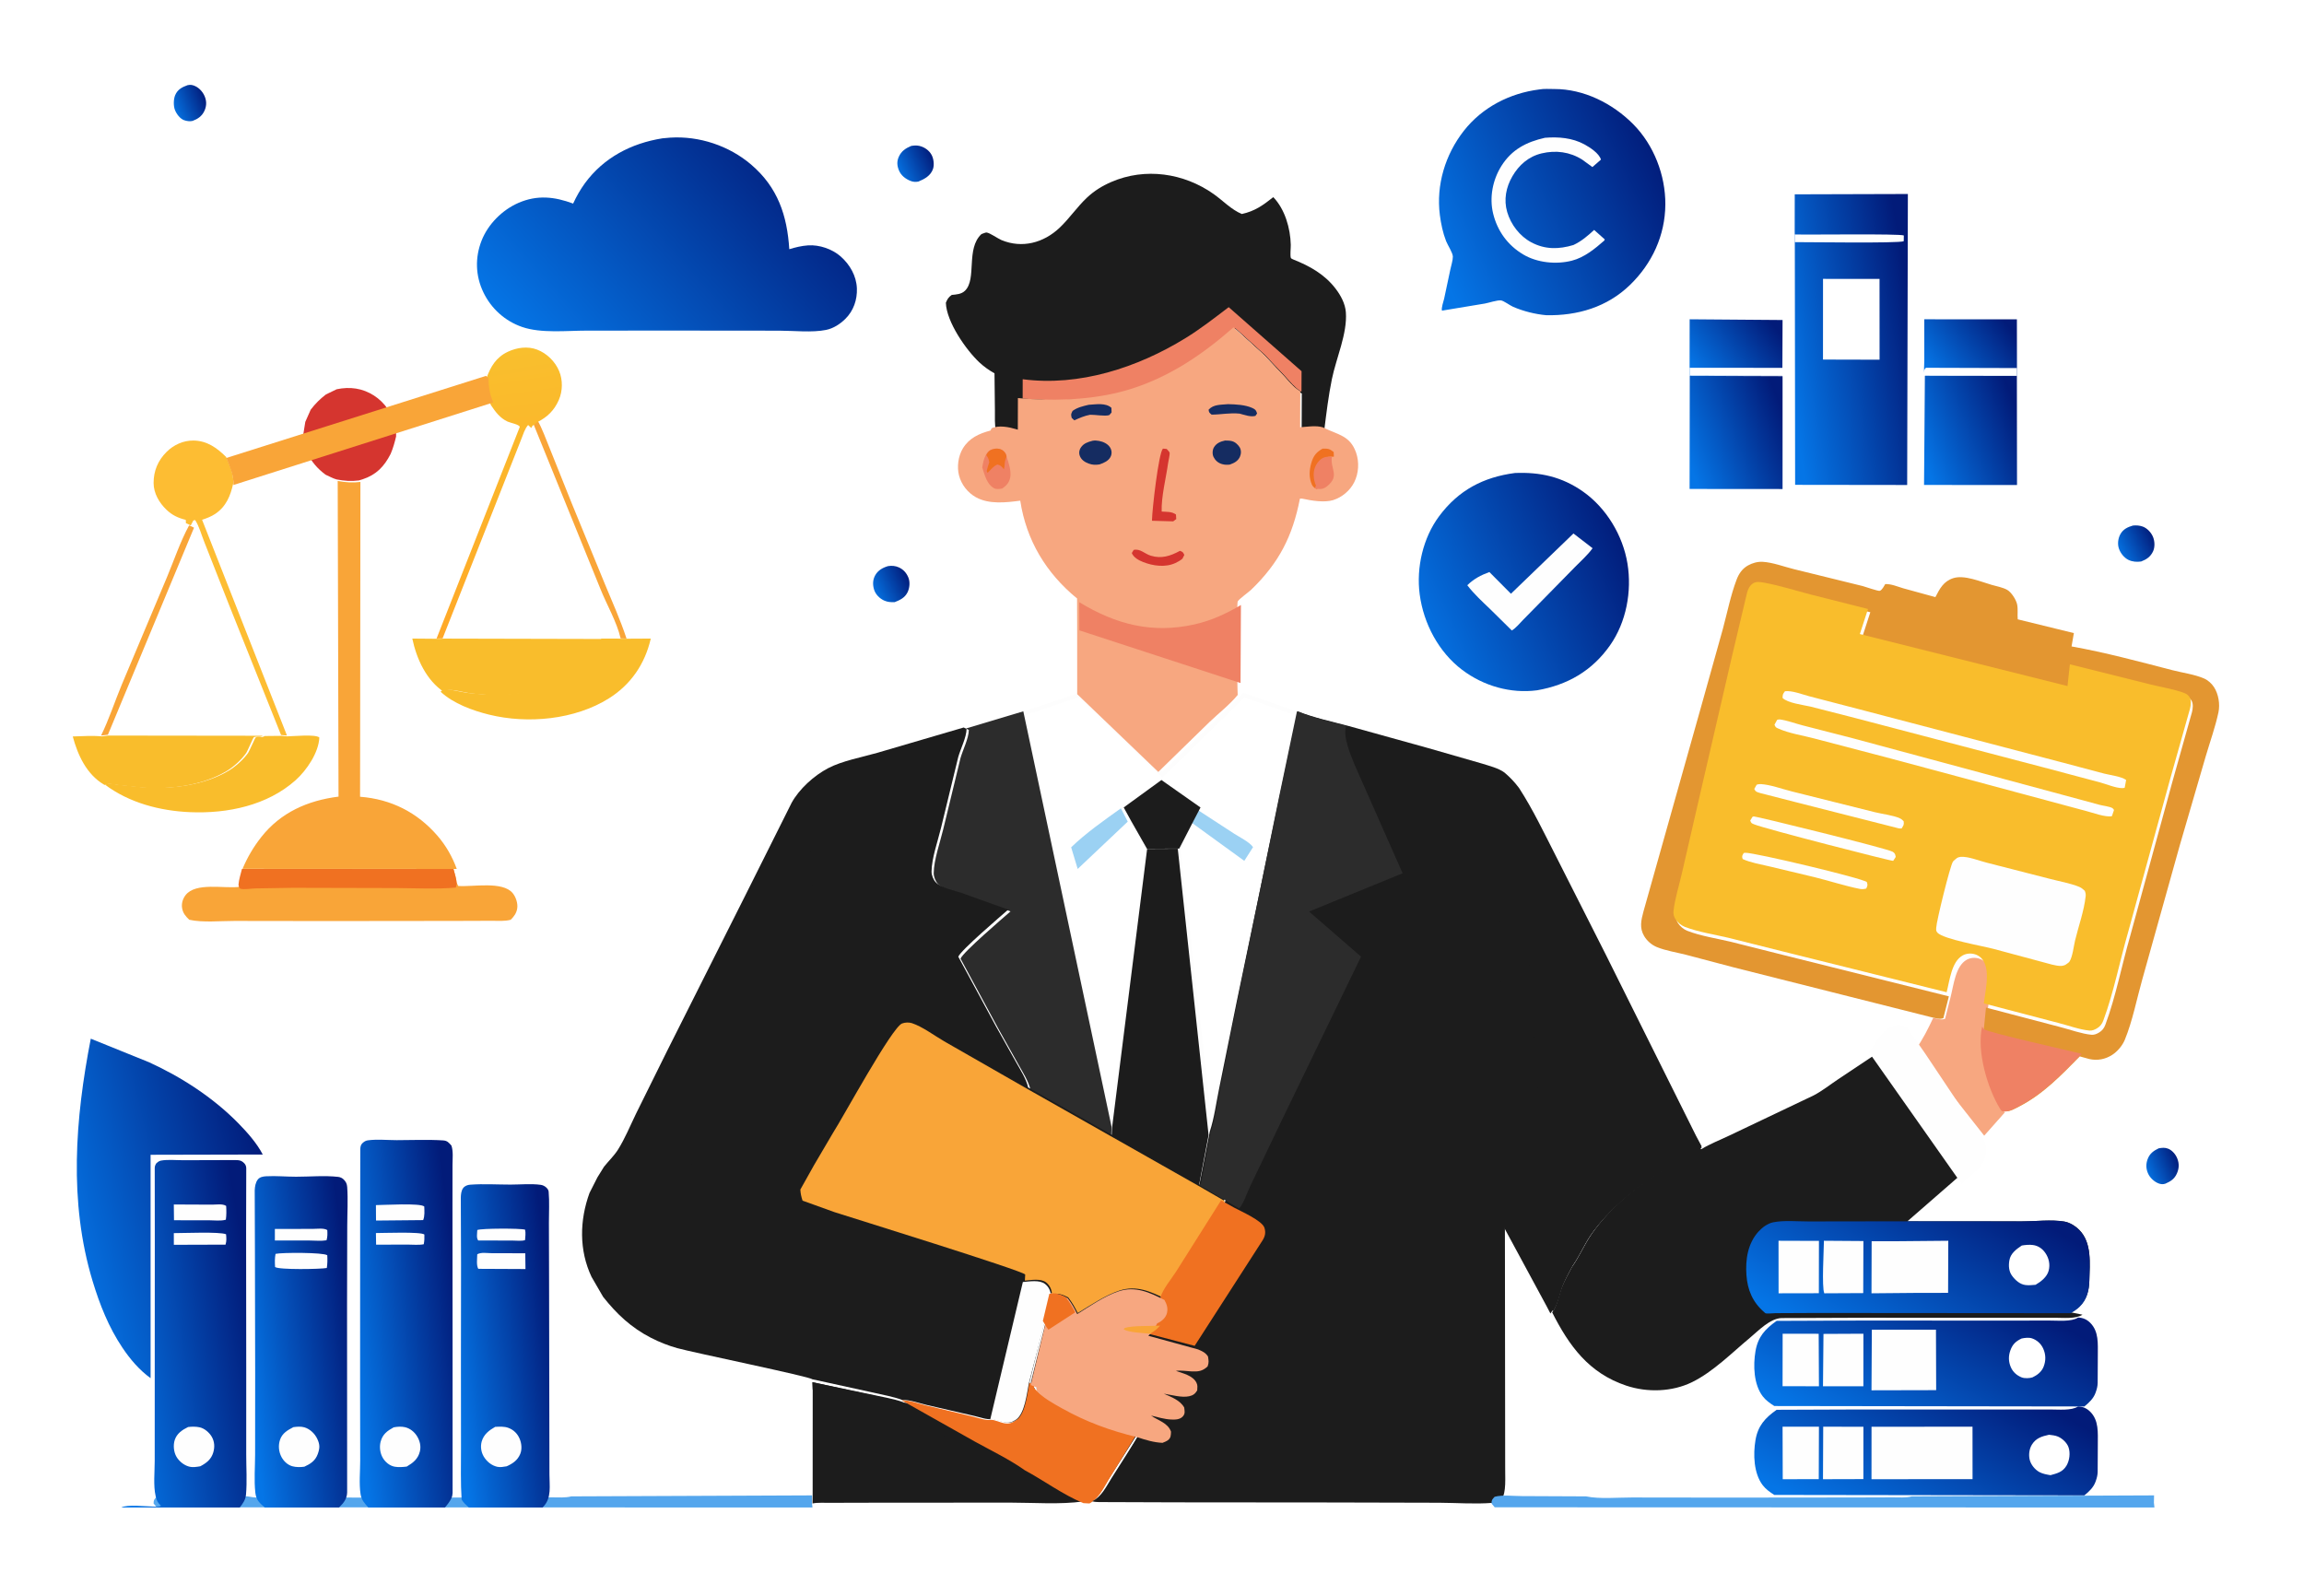 <svg width="570" height="395" viewBox="0 0 570 395" fill="none" xmlns="http://www.w3.org/2000/svg">
<rect x="0" y="0" width="570" height="395" fill="#808080" stroke="none"/>
<g clip-path="url(#clip0_54_2)">
<rect width="570" height="395" fill="white"/>
<path d="M514.106 348C515.286 348.022 516.272 348.47 517.094 349.28C519.292 351.455 518.979 354.53 518.991 357.33L518.954 364.176C518.934 364.964 518.771 365.66 518.502 366.399L518.433 366.605C517.916 368.037 516.846 369.043 515.665 370L438.959 369.889C437.904 369.225 436.842 368.47 436.089 367.483C433.841 364.534 433.707 359.826 434.301 356.317C434.9 352.791 436.671 350.835 439.537 348.821L460.176 348.743L491.085 348.75L507.238 348.745C509.188 348.733 512.478 349.087 514.106 348Z" fill="url(#paint0_linear_54_2)"/>
<path d="M266.831 172L253 176.638L274.898 278.681L284.695 210.266L278.932 200.41L287.576 193.452L296.22 200.41L291.61 210.266L299.678 281L321 176.638L307.746 172L287.576 191.713L266.831 172Z" fill="white" stroke="black" stroke-opacity="0.01"/>
<path d="M46.388 21.078C47.097 20.932 47.585 20.984 48.258 21.293C49.404 21.819 50.382 22.942 50.792 24.254C51.142 25.372 51.043 26.422 50.552 27.467C49.922 28.81 48.863 29.46 47.629 29.921C46.965 30.091 46.184 29.968 45.54 29.737C44.564 29.388 43.688 28.247 43.279 27.211C42.886 26.216 42.916 24.568 43.322 23.58C43.928 22.104 45.109 21.538 46.388 21.078Z" fill="url(#paint1_linear_54_2)"/>
<path d="M527.675 130.036C528.475 129.949 529.37 130.015 530.128 130.299C531.247 130.72 532.238 131.808 532.672 132.915C533.083 133.964 533.138 135.371 532.663 136.407C532.046 137.749 531.051 138.416 529.712 138.929C528.635 139.079 527.552 139.01 526.561 138.529C525.488 138.008 524.606 136.87 524.213 135.748C523.811 134.603 523.999 133.171 524.597 132.128C525.296 130.913 526.383 130.41 527.675 130.036Z" fill="url(#paint2_linear_54_2)"/>
<path d="M534.04 284.132C534.868 283.984 535.603 283.896 536.412 284.228C537.391 284.632 538.247 285.607 538.659 286.667C539.149 287.928 539.102 289.065 538.577 290.299C537.971 291.732 536.952 292.329 535.704 292.874C535.136 293.062 534.642 293.032 534.079 292.832C533.006 292.449 531.867 291.433 531.381 290.272C530.898 289.122 530.875 288.001 531.307 286.824C531.835 285.382 532.831 284.719 534.04 284.132Z" fill="url(#paint3_linear_54_2)"/>
<path d="M225.427 36.106C226.13 35.989 226.77 35.942 227.472 36.107C228.716 36.401 229.858 37.196 230.472 38.325C230.981 39.259 231.171 40.78 230.823 41.796C230.245 43.486 228.73 44.298 227.19 44.932C226.491 45.047 225.93 45.03 225.271 44.769C224.008 44.269 222.901 43.417 222.379 42.126C221.91 40.964 221.845 39.94 222.363 38.787C222.995 37.381 224.055 36.679 225.427 36.106Z" fill="url(#paint4_linear_54_2)"/>
<path d="M219.691 140.073C220.59 139.918 221.524 140.005 222.365 140.383C223.504 140.894 224.289 141.794 224.74 142.937C225.173 144.034 225.041 145.498 224.524 146.55C223.855 147.911 222.666 148.467 221.316 148.998C220.411 149.01 219.638 148.986 218.796 148.621C217.641 148.119 216.619 147.099 216.247 145.905C215.868 144.687 215.896 143.441 216.537 142.314C217.229 141.098 218.385 140.456 219.691 140.073Z" fill="url(#paint5_linear_54_2)"/>
<path d="M295.687 200L305.352 206.291C306.738 207.18 309.133 208.347 310 209.607L307.833 213L294 202.964L295.687 200Z" fill="#9BD1F3"/>
<path d="M279 203.295L266.615 215L265 209.649C268.659 206.106 273.194 202.935 277.308 200L279 203.295Z" fill="#9BD1F3"/>
<path d="M132.983 104C134.189 106.155 135.015 108.54 135.954 110.818L141.394 124.406L149.668 144.556C151.499 148.993 153.51 153.439 155 158L153.54 157.962C152.601 153.852 150.066 149.575 148.5 145.616L132 104.982C132.268 104.346 132.405 104.339 132.983 104Z" fill="#F9A538"/>
<path d="M46.781 130C47.207 130.173 47.611 130.329 48 130.573L26.698 181.792L25 182C26.96 178.022 28.41 173.523 30.119 169.416L41.321 142.777C43.074 138.565 44.599 134.013 46.781 130Z" fill="#F9A538"/>
<path d="M278 199.786L287.334 193L297 199.793L295.354 202.942L291.742 209.965L283.747 210L279.846 203.146L278 199.786Z" fill="#1C1C1C"/>
<path d="M476.284 92.976C475.825 92.106 476.06 90.26 476.06 89.245V79L498.972 79.015L498.988 90.547L499 93L476.284 92.976Z" fill="url(#paint6_linear_54_2)"/>
<path d="M476.029 92.981C476.041 92.285 475.811 91.508 476.473 91L498.988 91.069L499 93L476.029 92.981Z" fill="white"/>
<path d="M418 90.669L418.016 79L441 79.18L440.956 90.686L440.931 93L418.04 92.929L418 90.669Z" fill="url(#paint7_linear_54_2)"/>
<path d="M418 91L441 91.015L440.976 93L418.041 92.939L418 91Z" fill="white"/>
<path d="M119.7 93.924L120.335 93.621C121.364 90.708 122.739 88.41 125.629 87.041C127.845 85.991 130.514 85.608 132.849 86.492C135.27 87.409 137.327 89.424 138.326 91.801C139.256 94.017 139.215 96.739 138.256 98.946C137.133 101.529 135.441 103.167 132.971 104.439C132.681 104.588 132.576 104.661 132.403 104.931C131.836 105.264 131.701 105.271 131.438 105.897L130.656 105.161C129.818 106.089 129.422 107.522 128.957 108.67L125.989 116.186L109.499 157.954L108 158L128.589 105.635C128.512 105.036 126.258 104.629 125.588 104.32C123.708 103.454 122.546 101.886 121.437 100.212C120.628 98.17 120.314 96.687 120.318 94.485L119.7 93.924Z" fill="url(#paint8_linear_54_2)"/>
<path d="M45.985 129.44C46.014 129.159 45.981 128.908 45.954 128.628C44.064 128.157 42.612 127.484 41.196 126.134C39.396 124.418 38.008 122.057 38 119.524C37.99 116.504 39.08 113.914 41.254 111.772C42.992 110.058 45.36 108.976 47.847 109C51.208 109.033 53.694 110.832 55.944 113.067C56.817 115.299 57.796 117.064 57.719 119.524C57.054 122.587 55.98 125.323 53.239 127.155C52.269 127.803 51.102 128.249 49.995 128.608L71 182L69.533 181.863L56.65 149.635L50.543 134.105C49.835 132.361 49.298 130.243 48.281 128.674L47.831 128.782L47.185 130.02C46.802 129.773 46.405 129.616 45.985 129.44Z" fill="#FDBD33"/>
<path d="M152.474 158.001L153.917 158.039L161 158C159.563 164.282 156.065 169.391 150.646 172.795C142.213 178.091 130.563 179.173 121.002 176.823C116.923 175.82 112.109 174.064 109 171.148C109.208 170.998 109.383 170.782 109.624 170.696C110.747 170.292 114.368 171.294 115.623 171.44C118.195 171.739 121.018 171.952 123.605 171.867C127.861 171.728 132.078 171.041 136.069 169.496C141.886 167.243 146.201 163.818 148.781 158.009L152.474 158.001Z" fill="#F9BD2C"/>
<path d="M83.287 96.313C86.558 95.626 89.668 96.037 92.515 97.864C95.139 99.548 97.231 102.454 97.787 105.569C97.922 106.326 98.037 107.244 97.989 108.013C97.632 109.499 97.249 110.889 96.648 112.295C95.041 115.45 93.093 117.474 89.689 118.598L88.79 118.872C86.913 119.122 85.121 118.988 83.27 118.628C82.372 118.387 81.41 117.835 80.549 117.458C78.46 115.892 77.21 114.371 75.95 112.074L75 107.673L75.529 104.386L76.862 101.375C78.005 99.874 79.146 98.742 80.64 97.595L83.287 96.313Z" fill="#D5352F"/>
<path d="M120.242 93L120.868 93.587C120.864 95.894 121.181 97.448 122 99.588L57.753 120C57.829 117.452 56.862 115.624 56 113.312L120.242 93Z" fill="#F9A538"/>
<path d="M69.559 182.07L71.003 182.201C72.598 182.169 78.048 181.624 79 182.475C78.862 186.188 75.867 190.607 73.103 193.068C66.139 199.268 56.35 201.34 47.074 200.956C39.595 200.645 31.973 198.643 26 194.165C27.066 193.703 28.095 194.02 29.244 194.16L35.446 194.813C42.413 195.306 50.472 194.304 56.513 190.73C58.241 189.707 60.229 187.931 61.373 186.311C61.668 185.893 63.111 182.549 63.255 182.475C63.898 182.145 64.72 182.651 65.491 182.111L69.559 182.07Z" fill="#F9BD2C"/>
<path d="M482.577 246.646C483.337 243.729 483.771 239.03 486.553 237.473C487.5 236.944 488.641 236.868 489.668 237.199C490.68 237.524 491.443 238.229 491.91 239.18C493.291 241.99 492.178 246.422 491.813 249.432L491.248 255.111C489.916 260.981 492.471 269.641 495.525 274.607C495.667 274.84 495.821 275.022 496 275.228L490.883 281L474 259.553C475.677 257.205 477.046 254.463 478.268 251.85C479.276 252.05 480.242 252.455 481.209 252.071L482.577 246.646Z" fill="#F7A780"/>
<path d="M141.354 370.244L200.907 370L200.869 371.809L201 373L38.775 372.948L38 372.013C38.014 371.101 38.119 371.061 38.761 370.346C40.612 369.827 43.521 370.171 45.483 370.174L61.236 370.245C64.599 370.945 69.016 370.511 72.5 370.52L95.75 370.549L127.7 370.515L136.546 370.487C138.117 370.48 139.839 370.638 141.354 370.244Z" fill="#54A6ED"/>
<path d="M26.82 182L65 182.048C64.237 182.594 63.423 182.082 62.786 182.416C62.644 182.491 61.215 185.869 60.923 186.291C59.79 187.928 57.822 189.723 56.111 190.756C50.13 194.367 42.151 195.379 35.253 194.881L29.113 194.222C27.976 194.08 26.956 193.759 25.901 194.226L25.722 194.134C21.393 191.572 19.221 186.776 18 182.22C20.374 182.161 22.826 181.97 25.191 182.205L26.82 182Z" fill="#F9BD2C"/>
<path d="M110.012 158.008L149 158.098C146.464 163.917 142.221 167.349 136.503 169.606C132.579 171.154 128.434 171.842 124.25 171.981C121.707 172.066 118.932 171.853 116.403 171.554C115.169 171.407 111.609 170.404 110.506 170.808C110.269 170.895 110.096 171.11 109.892 171.261C105.482 168.338 103.081 163.095 102 158L108.53 158.056L110.012 158.008Z" fill="#F9BD2C"/>
<path d="M418.041 93L441 93.081L440.996 121L418 120.981L418.041 93Z" fill="url(#paint9_linear_54_2)"/>
<path d="M498.968 93.026L499 120L476 119.995L476.208 93L498.968 93.026Z" fill="url(#paint10_linear_54_2)"/>
<path d="M60.388 215L112.175 215.021C112.462 216.096 112.882 217.254 112.963 218.362L113.356 219.214C117.017 219.481 124.356 217.948 126.844 220.994C127.627 221.954 128.154 223.533 127.959 224.766C127.774 225.941 127.18 226.748 126.35 227.573C124.846 227.993 123.136 227.824 121.577 227.831L112.796 227.862L81.08 227.898L58 227.866C54.541 227.857 50.157 228.321 46.819 227.573C45.922 226.71 45.26 225.961 45.049 224.68C44.865 223.556 45.21 222.388 45.903 221.49C48.413 218.236 55.381 219.903 59.153 219.439L59.537 218.608C59.621 217.438 60.087 216.144 60.388 215Z" fill="#F9A538"/>
<path d="M59.859 215L112.203 215.022C112.494 216.191 112.918 217.448 113 218.652L112.775 219.608C107.993 220.045 103.041 219.758 98.239 219.733L72.468 219.67L63.192 219.819C62.188 219.843 60.466 220.144 59.524 219.914C59.388 219.881 59.291 219.748 59.175 219.665L59 218.919C59.084 217.648 59.556 216.243 59.859 215Z" fill="#F07121"/>
<path d="M83.545 119C85.43 119.358 87.255 119.491 89.166 119.242L89.093 187.824L89.079 197.138C96.79 197.733 103.241 201.027 108.229 206.79C110.323 209.209 111.92 212.01 113 215L60 214.979C61.203 212.133 62.683 209.604 64.596 207.163C69.411 201.022 76.12 198.066 83.751 197.106L83.545 119Z" fill="#F9A538"/>
<path d="M283.795 210.035L291.378 210L299 280.856L296.499 294L275 281.44L275.088 279.26L283.795 210.035Z" fill="#1C1C1C"/>
<path d="M444 56.952L444.013 48.081L472 48L471.826 120L444.106 119.964L444.03 59.582L444 56.952Z" fill="url(#paint11_linear_54_2)"/>
<path d="M444 58.01C447.609 58.12 470.106 57.791 471 58.265L470.975 59.685C469.667 60.24 447.038 59.887 444.029 59.912L444 58.01Z" fill="white"/>
<path d="M451.008 69L464.988 69.003L465 89L451 88.965L451.008 69Z" fill="white"/>
<path d="M253.161 176L275 278.817L274.909 281L254.948 269.679C254.468 267.543 253.036 265.333 251.973 263.429L246.916 254.4L237.631 237.194C238.295 235.553 248.071 227.195 250.001 225.504L238.616 221.412C236.719 220.75 233.426 220.129 232.049 218.709C231.424 218.065 230.99 216.934 231 216.028C231.036 212.72 232.561 208.46 233.348 205.198L237.61 187.622C238.194 185.535 239.659 182.71 239.684 180.613L238.98 180.247L253.161 176Z" fill="#2C2C2C"/>
<path d="M374.769 117.035C380.999 116.772 386.424 117.954 391.671 121.658C397.378 125.687 401.483 132.443 402.629 139.449C403.75 146.33 402.335 153.95 398.321 159.666C393.867 166.009 387.772 169.485 380.277 170.796C373.748 171.661 367.019 169.74 361.739 165.747C355.935 161.359 352.187 154.325 351.225 147.057C350.346 140.415 352.065 133.062 356.032 127.726C360.844 121.252 367.014 118.063 374.769 117.035Z" fill="url(#paint12_linear_54_2)"/>
<path d="M389.264 132L394 135.646C392.778 137.338 391.118 138.798 389.657 140.284L381.813 148.278L376.814 153.364C375.965 154.227 375.056 155.379 374.021 156L368.699 150.753C366.714 148.849 364.676 146.994 363 144.801C364.654 143.211 366.324 142.32 368.468 141.54L373.801 146.908L389.264 132Z" fill="#FEFEFE"/>
<path d="M380.817 22.134C381.946 21.92 383.349 22.027 384.506 22.025C391.839 22.01 398.946 25.583 404.046 30.725C409.153 35.872 412.044 43.349 411.999 50.591C411.947 58.244 408.722 65.199 403.268 70.49C397.588 76 390.283 78.133 382.567 77.994C379.839 77.753 376.84 77.003 374.324 75.908C373.568 75.578 372.008 74.416 371.348 74.332C370.436 74.216 368.355 74.922 367.364 75.103L356.739 76.865C356.527 76.211 357.112 74.604 357.278 73.888L358.798 66.734C358.984 65.797 359.441 64.425 359.431 63.497C359.42 62.556 358.152 60.66 357.759 59.659C356.966 57.639 356.495 55.373 356.217 53.225C355.253 45.77 357.553 38.225 362.157 32.354C366.738 26.511 373.555 23.049 380.817 22.134Z" fill="url(#paint13_linear_54_2)"/>
<path d="M382.219 34.09C385.523 33.82 388.986 34.1 391.946 35.708C393.318 36.452 395.619 37.928 396.068 39.495L393.957 41.337L391.417 39.488C388.378 37.571 384.889 37.123 381.409 37.947C378.174 38.712 375.776 40.82 374.145 43.638C372.585 46.331 371.985 49.417 372.869 52.448C373.776 55.552 375.96 58.43 378.855 59.968C382.253 61.773 385.653 61.707 389.255 60.626C391.253 59.691 392.785 58.362 394.385 56.891L397 59.221L396.908 59.509C394.561 61.56 391.975 63.699 388.886 64.495C385.003 65.494 380.304 65.023 376.845 62.966C372.994 60.677 370.446 57.149 369.398 52.854C368.43 48.885 369.273 44.514 371.438 41.07C374.007 36.984 377.622 35.126 382.219 34.09Z" fill="#FEFEFE"/>
<path d="M477.858 251.701L428.837 239.338L417.033 236.22C414.727 235.633 412.094 235.232 409.901 234.335C408.617 233.808 407.466 232.809 406.756 231.61C405.556 229.586 406.009 227.687 406.582 225.543L420.902 174.665L426.208 155.693C427.29 151.68 428.167 147.243 429.645 143.376C430.206 141.904 431.066 140.673 432.459 139.9C433.55 139.296 434.826 138.939 436.078 139.009C438.569 139.149 441.388 140.231 443.827 140.829L460.844 145.014C461.434 145.169 464.62 146.291 465.032 146.19C465.589 146.053 466.126 144.973 466.393 144.528C467.814 144.43 469.482 145.158 470.843 145.558L478.807 147.744C479.905 145.607 480.838 143.811 483.261 143.042C485.967 142.184 490.029 143.931 492.731 144.711C493.918 145.054 495.501 145.342 496.551 145.936C497.609 146.531 498.8 148.392 499.034 149.579C499.273 150.767 499.067 152.034 499.18 153.242L513.067 156.645L512.494 159.945C520.853 161.438 529.164 163.676 537.378 165.805C539.906 166.461 542.894 166.846 545.277 167.877C546.25 168.299 547.126 169.096 547.712 169.979C548.851 171.687 549.263 174.256 548.834 176.256C548.059 179.89 546.755 183.52 545.701 187.087L539.292 209.075L530 242.306C528.615 247.202 527.589 252.597 525.667 257.282C525.073 258.726 523.854 260.159 522.553 261.003C520.841 262.11 518.895 262.477 516.9 262.04L514.537 261.383C509.946 266.037 505.516 270.694 499.636 273.736C498.622 274.259 497.387 275.002 496.224 275L495.489 274.947C495.311 274.742 495.158 274.561 495.016 274.329C491.98 269.391 489.439 260.78 490.764 254.943L491.325 249.297L509.776 254.145C512.171 254.755 514.99 255.806 517.425 256.03C518.091 256.091 518.701 255.832 519.266 255.501C520.102 255.011 520.554 254.381 520.882 253.491C523.442 246.553 524.9 238.909 526.951 231.774L537.337 193.806L542.288 176.198C542.51 175.326 542.652 174.053 542.127 173.273C541.812 172.801 541.343 172.501 540.818 172.302C538.262 171.334 535.221 170.883 532.548 170.21L512.599 165.207L512.013 170.601L460.695 157.701L462.706 151.49L448.625 147.92C444.796 146.917 440.847 145.658 436.966 144.951C436.146 144.801 435.153 144.639 434.402 145.074C433.517 145.588 433.077 146.494 432.819 147.442L429.095 163.205L421.148 197.675L416.714 217.031C416.023 220.036 415.022 223.205 414.65 226.261C414.554 227.035 414.695 227.744 415.123 228.402C415.624 229.184 416.528 229.959 417.405 230.301C420.672 231.582 424.742 232.205 428.187 233.021L441.743 236.433L482.142 246.526L480.781 251.921C479.82 252.302 478.859 251.9 477.858 251.701Z" fill="#E39631"/>
<path d="M495.267 274.944C495.083 274.73 494.924 274.54 494.778 274.298C491.632 269.127 489 260.111 490.373 254C490.527 254.219 490.64 254.48 490.841 254.656C491.761 255.458 512.147 260.02 515 260.742C510.244 265.616 505.654 270.492 499.563 273.677C498.513 274.224 497.233 275.002 496.028 275L495.267 274.944Z" fill="#EF8164"/>
<path d="M163.875 34.227L165.782 34.056C172.991 33.587 180.383 36.078 185.802 40.698C192.448 46.364 194.736 53.342 195.267 61.66C196.749 61.201 198.354 60.816 199.908 60.712C202.715 60.524 205.888 61.614 207.973 63.449C210.274 65.472 211.877 68.299 211.992 71.353C212.097 74.155 211.166 76.911 209.109 78.924C207.809 80.197 206.176 81.265 204.351 81.634C200.892 82.332 196.32 81.818 192.752 81.817L166.311 81.792L145.167 81.805C140.177 81.805 133.89 82.523 129.194 80.91C124.89 79.432 121.483 76.299 119.571 72.298C117.625 68.227 117.495 63.739 119.135 59.552C120.719 55.508 124.219 51.948 128.294 50.186C132.943 48.174 137.215 48.666 141.79 50.37C142.588 48.637 143.582 46.87 144.718 45.322C149.336 39.031 156.143 35.455 163.875 34.227Z" fill="url(#paint14_linear_54_2)"/>
<path d="M246.395 106.649C246.031 105.017 246.159 103.23 246.137 101.556L246.035 92.366C244.718 91.64 243.405 90.709 242.3 89.674C238.999 86.579 234.171 79.675 234 74.912C234.377 74.009 234.653 73.522 235.463 72.972C236.625 72.858 237.858 72.799 238.747 71.923C241.706 69.011 238.9 61.566 242.802 57.922C243.076 57.836 243.816 57.502 244.062 57.527C244.901 57.613 246.853 59.027 247.761 59.403C252.873 61.524 258.187 60.093 262.138 56.355C264.553 54.07 266.447 51.23 268.869 48.942C270.693 47.218 272.67 46.002 274.945 45.018C283.314 41.402 292.874 42.792 300.265 48.02C302.577 49.655 304.602 51.861 307.228 52.95C310.458 52.24 312.457 50.792 315.006 48.779C317.882 51.756 319.239 56.479 319.333 60.592C319.352 61.4 319.127 63.134 319.357 63.837C319.398 63.963 319.891 64.183 320.021 64.235C324.008 65.814 327.698 67.877 330.391 71.382C331.677 73.055 332.799 75.105 332.962 77.262C333.358 82.508 330.573 88.605 329.511 93.772C328.658 97.924 328.145 102.215 327.618 106.421C325.983 105.885 323.724 106.258 322.021 106.401L322.059 97.367L321.829 97.23C320.337 96.288 319.18 94.807 318.01 93.493L312.908 88.012L305.673 81.384C298.285 88.043 290.193 93.665 280.708 96.749C272.799 99.32 263.87 99.827 255.63 99.303L252.847 99.084L252.821 107L252.446 106.882C250.691 106.338 248.125 105.812 246.395 106.649Z" fill="#1C1C1C"/>
<path d="M253 98.603L253.01 93.833C267.005 95.672 281.384 90.968 293.218 83.704C296.978 81.397 300.465 78.668 303.973 76L322 91.85L321.981 96.919L321.752 96.785C320.265 95.861 319.112 94.409 317.945 93.121L312.86 87.746L305.65 81.248C298.286 87.777 290.222 93.29 280.767 96.314C272.885 98.835 263.986 99.332 255.773 98.819L253 98.603Z" fill="#EF8164"/>
<path d="M251.829 98.493L254.637 98.71C262.954 99.228 271.967 98.727 279.95 96.186C289.525 93.138 297.692 87.581 305.15 81L312.452 87.55L317.602 92.968C318.783 94.266 319.951 95.73 321.457 96.661L321.689 96.796L321.651 105.725C323.37 105.584 325.649 105.216 327.3 105.745L327.508 105.85C331.025 107.594 333.996 107.755 335.479 111.965C336.303 114.303 336.145 117.093 335.038 119.308C334.006 121.373 332.023 123.048 329.813 123.74C327.682 124.406 324.435 123.878 322.303 123.405C322.049 123.349 321.849 123.355 321.593 123.392C319.782 132.686 316.402 139.299 309.542 145.911C308.964 146.468 306.446 148.276 306.201 148.824C305.929 149.434 306.06 169.719 306.201 171.955C304.23 174.352 301.514 176.459 299.258 178.611L286.558 191L266.494 171.754L266.487 155.096L266.461 148.042L266.408 148.036C258.776 141.768 253.906 133.676 252.405 123.883C248.843 124.345 244.696 124.837 241.444 123.035C239.396 121.9 237.844 119.899 237.255 117.633C236.704 115.512 237.059 112.853 238.199 110.969C239.771 108.371 242.222 107.27 245.047 106.526L245.316 105.971C247.062 105.144 249.652 105.663 251.424 106.201L251.802 106.317L251.829 98.493Z" fill="#F7A780"/>
<path d="M325.843 121L325.472 120.88C325.176 120.738 324.723 120.286 324.578 119.965C323.784 118.206 323.882 116.351 324.425 114.504C324.968 112.654 325.741 111.847 327.205 111C328.511 111.001 328.824 110.962 329.945 111.836L330 112.998C328.679 112.964 327.816 112.976 326.815 114.117C325.929 115.128 325.493 116.392 325.534 117.81C325.562 118.767 325.739 119.569 326.097 120.442L325.843 121Z" fill="#F07121"/>
<path d="M269.325 100.16C271.114 100.059 273.523 99.601 274.958 100.904L275 102.047C274.9 102.157 274.478 102.7 274.384 102.725C273.254 103.029 270.942 102.597 269.687 102.621C268.299 102.881 267.083 103.406 265.781 104L265.133 103.4C264.917 102.483 264.946 102.503 265.351 101.666C266.6 100.779 267.902 100.505 269.325 100.16Z" fill="#152C61"/>
<path d="M303.808 100C305.741 100.043 308.032 100.146 309.805 100.94C310.64 101.314 310.758 101.553 311 102.307L310.581 102.907C309.351 103.223 307.889 102.657 306.679 102.344C304.205 102.099 302.14 102.579 299.747 102.592C299.187 102.106 299.103 102.111 299 101.376C300.224 100.021 301.983 100.176 303.808 100Z" fill="#152C61"/>
<path d="M280.468 136.067C282.077 135.689 283.148 137.016 284.699 137.495C287.356 138.315 289.582 137.557 291.921 136.29C292.657 136.587 292.632 136.58 293 137.302L292.534 138.228C292.015 138.683 291.409 139.015 290.789 139.305C288.315 140.459 285.252 140.035 282.79 139.058C281.702 138.626 280.482 137.977 280 136.844L280.468 136.067Z" fill="#D5352F"/>
<path d="M325.313 120.697L325.568 120.161C325.209 119.323 325.031 118.551 325.003 117.632C324.962 116.27 325.399 115.055 326.289 114.084C327.295 112.988 328.162 112.976 329.489 113.008C329.055 116.106 331.542 117.675 328.326 120.308C327.561 120.934 326.776 121.105 325.849 120.942C325.504 120.881 325.628 120.916 325.313 120.697Z" fill="#EF8164"/>
<path d="M303.066 109C303.599 109.007 304.168 109.009 304.685 109.126C305.557 109.322 306.25 109.994 306.664 110.636C307.104 111.319 307.085 112.276 306.762 112.989C306.283 114.045 305.443 114.532 304.238 114.954C303.544 115.037 302.973 115.017 302.301 114.822C301.298 114.531 300.628 113.87 300.228 113.071C299.879 112.376 299.937 111.283 300.36 110.624C300.972 109.672 301.854 109.262 303.066 109Z" fill="#152C61"/>
<path d="M270.323 109.051C270.882 108.964 271.324 108.995 271.885 109.094C273.003 109.292 274.033 109.839 274.561 110.614C275.082 111.378 275.149 112.311 274.71 113.103C274.201 114.022 273.183 114.519 272.016 114.91C271.023 115.06 270.287 115.041 269.359 114.708C268.291 114.325 267.539 113.742 267.18 112.89C266.872 112.162 266.961 111.356 267.435 110.68C268.098 109.732 269.012 109.383 270.323 109.051Z" fill="#152C61"/>
<path d="M287.7 111L288.628 111.078C288.762 111.242 289.312 111.803 289.35 111.969C289.46 112.45 289.063 114.015 288.989 114.556C288.477 118.257 287.269 122.905 287.393 126.574C288.637 126.673 289.884 126.535 290.928 127.303L291 128.433L290.245 129L285 128.85L285.001 128.643C285.045 126.013 286.622 112.143 287.7 111Z" fill="#D5352F"/>
<path d="M243.852 112.631C244.258 111.864 244.613 111.446 245.39 111.195C246.287 110.904 247.276 110.898 248.093 111.46C248.457 111.711 248.9 112.231 249.004 112.721L249.043 113.082C249.557 114.523 250.24 116.639 249.916 118.191C249.644 119.495 248.899 120.201 247.939 120.877C247.284 120.99 246.543 121.119 245.918 120.794C244.187 119.894 243.6 117.522 243 115.671C243.184 114.558 243.358 113.637 243.852 112.631Z" fill="#EF8164"/>
<path d="M244 112.612C244.39 111.854 244.733 111.44 245.481 111.192C246.345 110.905 247.298 110.899 248.085 111.454C248.436 111.702 248.863 112.216 248.962 112.7L249 113.057C248.734 113.66 248.6 114.124 248.557 114.807C248.526 115.292 248.496 115.668 248.365 116.129C247.83 115.442 247.559 115.117 246.767 114.932C245.683 115.379 245.177 116.186 244.331 117L244.108 116.55C244.264 115.798 244.482 115.121 244.735 114.405C244.605 113.51 244.491 113.328 244 112.612Z" fill="#F07121"/>
<path d="M267 149C276.028 154.481 284.996 156.844 295.516 154.492C299.675 153.562 303.375 151.846 307 149.695L306.903 169L267.026 155.97L267 149Z" fill="#EF8164"/>
<path d="M463.812 261L483.244 288.327L484.959 290.796L471.89 302.182L500.308 302.2C503.53 302.21 507.602 301.71 510.735 302.249C512.097 302.483 513.474 303.364 514.429 304.33C517.571 307.513 516.994 312.664 516.896 316.775C516.839 319.181 516.307 321.42 514.503 323.163C513.856 323.788 513.121 324.271 512.341 324.714L515.193 325.289C513.568 326.398 510.284 326.037 508.338 326.049L492.213 326.054L461.357 326.046L440.754 326.126C437.897 326.21 435 329.284 432.907 331.024C428.457 334.728 423.816 339.432 418.611 341.984C413.669 344.405 407.549 344.583 402.356 342.853C393.07 339.76 388.206 333.026 384 324.725C385.223 323.248 385.703 320.218 386.459 318.383C387.149 316.694 388.047 315.079 388.909 313.47C390.762 310.887 391.993 307.835 393.855 305.195C398.536 298.553 405.298 293.107 412.247 288.961L420.895 284.34C423.032 283.022 425.608 282.042 427.884 280.943L448.703 271.03C450.791 269.939 452.762 268.365 454.721 267.06L463.812 261Z" fill="#1C1C1C"/>
<path d="M512.288 324.917L449.262 324.866L439.279 324.913C438.811 324.917 437.13 325.091 436.776 324.936C436.653 324.883 436.575 324.768 436.476 324.683C433.608 322.233 432.317 319.159 432.058 315.466C431.791 311.652 432.383 307.624 435.083 304.684C435.991 303.696 437.307 302.715 438.651 302.439C441.33 301.889 444.791 302.229 447.536 302.22L471.378 302.184L500.118 302.204C503.377 302.213 507.496 301.709 510.664 302.253C512.041 302.489 513.434 303.377 514.4 304.352C517.577 307.563 516.994 312.76 516.895 316.907C516.837 319.335 516.299 321.593 514.474 323.352C513.821 323.983 513.077 324.47 512.288 324.917Z" fill="url(#paint15_linear_54_2)"/>
<path d="M500.185 308.176C501.09 308.031 502.028 307.934 502.941 308.054C504.24 308.224 505.281 308.946 506.025 310.039C506.897 311.318 507.23 312.855 506.835 314.388C506.428 315.968 504.898 317.139 503.59 317.894C502.772 317.97 501.908 318.056 501.09 317.952C499.704 317.776 498.581 316.76 497.771 315.654C496.965 314.559 496.887 313.197 497.105 311.879C497.388 310.12 498.848 309.07 500.185 308.176Z" fill="white"/>
<path d="M440 307L450 307.032L449.977 319.98L440.014 320L440 307Z" fill="#FEFEFE"/>
<path d="M451.231 307L461 307.07L460.955 319.952L451.325 320C450.661 318.54 451.219 309.248 451.231 307Z" fill="#FEFEFE"/>
<path d="M470.015 307.108L482 307L481.952 319.889L474.1 319.9L463 320L463.036 307.123L470.015 307.108Z" fill="#FEFEFE"/>
<path d="M506.918 355C507.644 355.088 508.434 355.162 509.113 355.445C510.21 355.904 511.362 356.988 511.747 358.104C512.233 359.514 511.994 361.379 511.243 362.642C510.308 364.212 508.95 364.548 507.281 365C506.38 364.852 505.373 364.677 504.566 364.246C503.456 363.653 502.457 362.428 502.15 361.226C501.834 359.995 502.018 358.49 502.701 357.416C503.725 355.801 505.138 355.395 506.918 355Z" fill="white"/>
<path d="M441 353.01L450 353L449.955 365.984L441.041 366L441 353.01Z" fill="#FEFEFE"/>
<path d="M451.055 353L461 353.027L460.992 365.972L451 366L451.055 353Z" fill="#FEFEFE"/>
<path d="M463.008 353.026L487.992 353L488 365.982L463 366L463.008 353.026Z" fill="#FEFEFE"/>
<path d="M201 342L216.198 345.305C218.491 345.847 220.931 346.24 223.142 347.055C225.067 347.007 227.293 347.841 229.169 348.281L240.833 350.948C242.02 351.222 244.077 351.949 245.212 351.718C246.053 351.649 247.539 352.353 248.447 352.514C249.615 352.72 250.368 352.536 251.335 351.864C253.453 350.396 253.949 345.277 254.43 342.788L255.931 343.403L255.87 344.182C257.642 345.972 259.892 347.159 262.09 348.361C268.203 351.701 274.227 353.819 281 355.413L278.319 359.623L274.214 366.041C272.93 368.096 271.824 370.44 269.552 371.566L268.064 371.487C262.223 372.311 255.753 371.787 249.827 371.79L215.011 371.815L205.329 371.839C204.01 371.861 202.291 371.727 201.01 372L201.047 370.046L201.062 343.93L201 342Z" fill="#1C1C1C"/>
<path d="M201 342L216.312 345.198C218.622 345.723 221.08 346.103 223.308 346.891L241.715 356.467C245.763 358.527 250.241 360.518 254 362.986C253.221 363.038 252.6 362.95 251.875 362.671L239.124 357.313L211.003 346.902C207.708 345.845 204.437 344.679 201.063 343.867L201 342Z" fill="#1C1C1C"/>
<path d="M254.365 342L255.87 342.641L255.808 343.453C257.584 345.319 259.84 346.557 262.044 347.81C268.172 351.292 274.211 353.499 281 355.161L278.312 359.55L274.198 366.241C272.91 368.383 271.801 370.826 269.524 372L268.032 371.918L267.87 371.849C262.945 369.808 258.277 366.336 253.538 363.789C249.798 361.13 245.342 358.986 241.315 356.766L223 346.448C224.93 346.398 227.161 347.267 229.042 347.726L240.735 350.506C241.925 350.793 243.987 351.55 245.125 351.309C245.968 351.238 247.457 351.971 248.368 352.139C249.538 352.354 250.293 352.162 251.263 351.462C253.386 349.931 253.883 344.595 254.365 342Z" fill="#F07121"/>
<path d="M514.106 326C515.286 326.022 516.272 326.47 517.094 327.28C519.292 329.455 518.979 332.53 518.991 335.33L518.954 342.176C518.934 342.964 518.771 343.66 518.502 344.399L518.433 344.605C517.916 346.037 516.846 347.043 515.665 348L438.959 347.889C437.904 347.225 436.842 346.47 436.089 345.483C433.841 342.534 433.707 337.826 434.301 334.317C434.9 330.791 436.671 328.835 439.537 326.821L460.176 326.743L491.085 326.75L507.238 326.745C509.188 326.733 512.478 327.087 514.106 326Z" fill="url(#paint16_linear_54_2)"/>
<path d="M500.139 331.184C500.941 331.016 501.949 330.883 502.736 331.159C503.931 331.579 504.923 332.445 505.479 333.671C506.14 335.124 506.167 336.647 505.589 338.139C505.079 339.456 503.995 340.244 502.839 340.796C502.155 341.039 500.888 341.086 500.192 340.821C499.028 340.379 498.005 339.52 497.477 338.296C496.876 336.914 496.853 335.549 497.351 334.14C497.922 332.543 498.77 331.842 500.139 331.184Z" fill="white"/>
<path d="M441.017 330L449.936 330.016L450 343L441 342.988L441.017 330Z" fill="#FEFEFE"/>
<path d="M451.121 330.047L461 330L460.992 342.998L451 343L451.121 330.047Z" fill="#FEFEFE"/>
<path d="M463.083 329.002L478.951 329L479 343.964L463 344L463.083 329.002Z" fill="#FEFEFE"/>
<path d="M481.591 245.508L441.15 235.437L427.58 232.033C424.131 231.218 420.057 230.597 416.786 229.319C415.909 228.978 415.003 228.204 414.502 227.425C414.074 226.768 413.932 226.061 414.029 225.288C414.401 222.239 415.404 219.076 416.095 216.078L420.534 196.765L428.489 162.372L432.216 146.643C432.475 145.697 432.916 144.793 433.801 144.281C434.553 143.846 435.547 144.008 436.368 144.157C440.253 144.863 444.206 146.119 448.039 147.12L462.135 150.682L460.122 156.88L511.494 169.751L512.08 164.369L532.05 169.361C534.726 170.032 537.77 170.482 540.329 171.449C540.854 171.646 541.323 171.946 541.639 172.417C542.164 173.196 542.023 174.465 541.8 175.336L536.844 192.905L526.447 230.789C524.393 237.909 522.934 245.535 520.371 252.458C520.044 253.346 519.591 253.974 518.754 254.463C518.188 254.794 517.578 255.052 516.911 254.991C514.473 254.768 511.651 253.719 509.254 253.11L490.784 248.273C491.148 245.286 492.256 240.888 490.881 238.1C490.416 237.157 489.656 236.457 488.65 236.135C487.627 235.807 486.491 235.882 485.549 236.407C482.78 237.952 482.347 242.614 481.591 245.508Z" fill="#F9BD2C"/>
<path d="M431.377 211.075C431.552 211.025 431.588 211.005 431.8 211C434.117 210.95 460.614 217.253 461.846 218.242C462.09 219.035 462.045 219.083 461.7 219.851C461.179 219.993 460.675 220.052 460.139 219.946C456.402 219.207 452.621 217.948 448.905 217.036L437.736 214.37C435.585 213.867 433.105 213.453 431.125 212.551C430.881 211.787 431.011 211.761 431.377 211.075Z" fill="#FEFEFE"/>
<path d="M433.561 202.106L433.856 202.001C434.218 201.897 467.026 209.959 468.264 210.761C468.845 211.141 468.849 211.36 469 212.028L468.367 212.998C468.045 213.129 436.458 205.024 433.967 203.965C433.294 203.68 433.275 203.709 433 203.022L433.561 202.106Z" fill="#FEFEFE"/>
<path d="M434.601 194.148C434.978 194.052 435.243 193.98 435.637 194.005C438.037 194.158 440.9 195.226 443.25 195.81L463.831 200.96C465.646 201.417 468.348 201.712 469.981 202.457C470.374 202.636 470.669 202.876 470.955 203.185C471.091 204.113 470.917 204.205 470.449 204.989C470.167 205.012 469.935 205 469.662 204.94L444.493 198.539L436.872 196.584C436.304 196.427 434.825 196.14 434.394 195.788C434.207 195.639 434.133 195.398 434 195.203L434.601 194.148Z" fill="#FEFEFE"/>
<path d="M439.668 178.102C439.9 178.04 440.095 177.976 440.335 178.009C442.162 178.256 444.133 179.005 445.936 179.471L458.402 182.674L507.996 196.045L519.506 199.159C520.285 199.367 522.068 199.572 522.628 199.968C522.784 200.078 522.876 200.256 523 200.401L522.48 201.939C520.901 202.285 517.695 201.067 516.088 200.663L467.765 187.679L448.771 182.702C445.976 181.971 442.614 181.455 439.999 180.285C439.324 179.983 439.28 179.998 439 179.307L439.668 178.102Z" fill="#FEFEFE"/>
<path d="M441.598 171.03C443.366 170.811 445.946 171.847 447.675 172.294L461.343 175.853L509.397 188.448L520.61 191.42C522.176 191.817 524.692 192.084 526 192.982L525.641 194.904C525.37 194.979 525.362 194.997 525.035 195C523.48 195.015 521.13 194.017 519.568 193.595L505.726 189.915L457.85 177.371L447.848 174.818C446.055 174.41 442.248 173.954 441 172.692C441.024 171.808 441.061 171.736 441.598 171.03Z" fill="#FEFEFE"/>
<path d="M484.2 212.256C484.489 212.131 484.719 212.036 485.037 212.013C487.006 211.867 489.594 212.988 491.516 213.452L507.067 217.436C509.438 218.06 512.123 218.512 514.388 219.434C514.92 219.651 515.352 220.015 515.762 220.404C515.951 220.856 516.039 221.273 515.984 221.766C515.578 225.442 514.217 229.153 513.354 232.747C513.002 234.224 512.763 236.707 511.963 237.953C511.808 238.192 511.197 238.551 510.95 238.744C510.636 238.861 510.343 238.98 510.003 238.996C508.63 239.059 506.682 238.381 505.342 238.047L493.104 234.757C490.432 234.052 480.874 232.394 479.337 230.793C478.931 230.374 478.998 230.105 479.015 229.533C479.069 227.954 482.445 214.222 483.148 213.196C483.366 212.881 483.902 212.523 484.2 212.256Z" fill="#FEFEFE"/>
<path d="M149.431 288.68C150.531 287.309 151.94 285.948 152.872 284.474C154.61 281.723 155.928 278.481 157.355 275.552L165.049 260.01L184.28 221.76L195.845 198.636C197.727 195.211 201.4 191.893 204.857 190.082C208.379 188.236 213.196 187.377 217.078 186.258L238.423 180L239.126 180.365C239.101 182.453 237.639 185.267 237.057 187.345L232.803 204.848C232.018 208.097 230.496 212.34 230.461 215.634C230.451 216.536 230.884 217.662 231.507 218.304C232.881 219.718 236.167 220.336 238.06 220.995L249.421 225.071C247.495 226.754 237.74 235.078 237.077 236.712L246.343 253.847L251.389 262.839C252.449 264.735 253.878 266.936 254.358 269.063L274.277 280.338L296.4 292.863L303 296.674L292.023 314.551C290.878 316.417 288.629 319.146 288.118 321.223C284.394 319.351 280.835 317.756 276.661 319.103C273.186 320.225 269.436 322.759 266.309 324.673C265.611 323.294 264.91 322.05 263.963 320.827C262.755 320.159 261.335 319.652 259.992 320.009L258.415 326.838L254.684 342.052C254.199 344.578 253.7 349.77 251.568 351.26C250.594 351.941 249.835 352.128 248.66 351.919C247.746 351.756 246.25 351.042 245.404 351.111C244.261 351.346 242.19 350.608 240.995 350.33L229.253 347.624C227.364 347.178 225.124 346.332 223.185 346.381C220.959 345.555 218.503 345.156 216.195 344.606L200.895 341.253C200.531 340.645 171.475 334.661 167.57 333.573C165.339 332.952 163.118 332.074 161.055 331.015C156.155 328.497 152.598 325.152 149.21 320.878L146.344 315.933C143.228 309.341 143.384 301.938 145.837 295.184L147.787 291.333L149.223 289.013L149.431 288.68Z" fill="#1C1C1C"/>
<path d="M198 296.952C197.674 297.046 197.276 296.988 196.951 296.898C191.622 295.412 186.23 293.041 180.969 291.24L172.54 288.428C171.533 288.08 170.358 287.856 169.409 287.392C169.072 287.226 169.197 287.334 169 287C172.658 287.4 195.529 292.649 197.439 294.076C197.499 295.131 197.676 295.953 198 296.952Z" fill="#1C1C1C"/>
<path d="M200.552 288C199.784 286.895 200.137 283.871 200.14 282.476L200.128 268.661L200 222.711V206C200.744 207.417 201.258 224.347 201.431 227.37L202.973 252.015C203.485 261.364 203.866 270.8 205 280.092L200.552 288Z" fill="#1C1C1C"/>
<path d="M253.051 317.205C254.669 317.083 257.155 316.625 258.517 317.673C259.434 318.378 259.878 319.332 259.989 320.427L260 320.665L258.379 327.354L254.542 342.256C254.044 344.73 253.53 349.816 251.338 351.275C250.336 351.942 249.557 352.126 248.349 351.92C247.409 351.761 245.87 351.061 245 351.129L253.051 317.205Z" fill="#FEFEFE"/>
<path d="M206.049 280.364C208.555 276.486 220.642 254.185 223.172 253.236C223.919 252.956 224.868 252.915 225.629 253.167C228.239 254.033 231.162 256.242 233.558 257.633L254.665 269.718L274.458 280.926L296.441 293.378L303 297.166L292.092 314.937C290.955 316.792 288.72 319.505 288.212 321.57C284.511 319.71 280.975 318.124 276.828 319.463C273.375 320.578 269.648 323.098 266.54 325C265.847 323.629 265.151 322.392 264.21 321.177C263.009 320.512 261.598 320.009 260.263 320.364L260.253 320.122C260.145 319.011 259.716 318.043 258.831 317.327C257.514 316.263 255.111 316.728 253.548 316.853L253.63 315.349C252.768 314.325 210.783 301.321 206.418 299.909L198.551 297.073C198.233 296.123 198.059 295.34 198 294.335L201.403 288.262L206.049 280.364Z" fill="#F9A538"/>
<path d="M321.063 176C325.003 177.584 329.407 178.506 333.515 179.6L353.424 185.126L366.562 188.906C368.347 189.474 370.714 190.037 372.215 191.165C373.571 192.322 374.652 193.45 375.726 194.868L375.844 195.028C379.278 200.34 382.033 206.164 384.912 211.792L397.283 236.233L419.589 281.026L421 283.675L412.371 288.345C405.438 292.536 398.69 298.041 394.019 304.754C392.162 307.422 390.934 310.506 389.085 313.117C388.225 314.743 387.329 316.375 386.64 318.082C385.885 319.937 385.407 322.999 384.186 324.492L383.25 322.672L372.306 302.191L372.376 363.044C372.316 365.074 372.757 369.584 371.404 370.987C370.8 371.613 370.072 371.782 369.236 371.849C364.95 372.195 360.355 371.842 356.046 371.821L329.265 371.755L291.203 371.722L271.857 371.655C271.43 371.633 270.594 371.639 270.227 371.439C272.515 370.297 273.629 367.92 274.923 365.836L279.056 359.327L281.756 355.057C274.935 353.44 268.869 351.293 262.713 347.905C260.5 346.686 258.234 345.482 256.45 343.666L256.511 342.876L255 342.253L258.732 327.043L260.31 320.215C261.653 319.859 263.074 320.365 264.282 321.033C265.229 322.256 265.931 323.499 266.628 324.878C269.757 322.965 273.508 320.431 276.984 319.31C281.159 317.963 284.719 319.558 288.444 321.429C288.955 319.352 291.205 316.624 292.351 314.758L303.331 296.886L296.728 293.076L299.303 279.972C300.405 276.63 300.878 272.889 301.587 269.438L305.948 247.899L316.492 197.394L321.063 176Z" fill="#1C1C1C"/>
<path d="M281.73 355C283.752 355.717 285.861 356.378 288 356.475C287.259 358.116 286.206 361.015 284.585 361.762C283.411 362.302 282.416 361.835 281.361 361.239L279 359.666L281.73 355Z" fill="#1C1C1C"/>
<path d="M302.087 297L305.252 298.766C307.012 299.724 312.287 302.018 312.825 303.809C313.179 304.988 312.988 305.903 312.33 306.935L295.557 333L283 329.715C284.065 328.829 284.604 327.928 285.244 326.728L285.495 326.618C286.488 326.148 287.454 325.313 287.712 324.232C288.002 323.013 287.659 322.146 287.068 321.107C287.584 319.067 289.854 316.387 291.009 314.555L302.087 297Z" fill="#F07121"/>
<path d="M266.501 325.134C269.594 323.201 273.305 320.64 276.743 319.506C280.872 318.145 284.392 319.757 288.076 321.648C288.656 322.717 288.992 323.609 288.708 324.863C288.455 325.976 287.508 326.835 286.534 327.319L286.289 327.432C285.661 328.667 285.133 329.594 284.089 330.506L296.398 333.885C297.43 334.337 298.201 334.636 298.855 335.632C299.011 336.662 299.118 337.089 298.757 338.094C297.505 339.275 296.421 339.405 294.786 339.325C293.51 339.262 292.186 339.022 290.917 339.191C292.654 339.813 295.147 340.347 296.016 342.154C296.333 342.813 296.219 343.314 296.186 344.031C295.653 344.889 295.162 345.259 294.179 345.475C292.351 345.878 289.783 345.131 287.924 344.836C289.724 345.645 291.924 346.419 292.964 348.248C293.06 349.056 293.253 349.714 292.683 350.402C291.971 351.262 290.772 351.272 289.749 351.232C288.105 351.167 286.362 350.632 284.76 350.249C286.468 351.468 288.943 352.037 289.708 354.248C289.648 355.148 289.708 355.771 288.916 356.363C288.542 356.644 288.025 356.824 287.595 357C285.502 356.911 283.44 356.299 281.461 355.636C274.716 354.002 268.717 351.831 262.629 348.407C260.439 347.175 258.198 345.958 256.434 344.123L256.495 343.325L255 342.695L258.691 327.322L260.251 320.422C261.58 320.061 262.985 320.573 264.18 321.248C265.117 322.484 265.811 323.741 266.501 325.134Z" fill="#F7A780"/>
<path d="M284.435 330C282.542 329.792 279.344 329.703 278 328.931L278.233 328.591C280.032 327.95 284.659 328.142 287 328C286.269 328.804 285.653 329.407 284.435 330Z" fill="#F9A538"/>
<path d="M259.598 320.116C260.959 319.765 262.399 320.263 263.623 320.92C264.583 322.123 265.293 323.347 266 324.703L259.384 329C258.827 328.33 258.428 327.584 258 326.832L259.598 320.116Z" fill="#F07121"/>
<path d="M320.867 176C324.731 177.588 329.05 178.512 333.079 179.609C332.059 182.039 334.217 186.918 335.12 189.208L347 216.072L323.857 225.544L336.717 236.694L317.282 276.826L309.215 293.665C308.476 295.205 307.664 297.853 306.552 299L303.476 297.198L297 293.379L299.525 280.24C300.605 276.889 301.07 273.139 301.765 269.679L306.042 248.085L316.383 197.449L320.867 176Z" fill="#2C2C2C"/>
<path d="M371.487 302.586C370.968 299.809 371.334 296.416 371.335 293.579L371.332 273.758L371.002 192.357C370.984 191.762 371.07 191.504 371.394 191C372.773 192.163 373.873 193.296 374.964 194.721L375.085 194.883C378.576 200.221 381.378 206.074 384.305 211.731L396.884 236.295L419.565 281.314L421 283.977L412.226 288.67C405.176 292.882 398.315 298.415 393.565 305.162C391.677 307.843 390.428 310.943 388.548 313.567C387.674 315.202 386.762 316.842 386.062 318.558C385.295 320.422 384.808 323.499 383.567 325L382.615 323.17L371.487 302.586Z" fill="#1C1C1C"/>
<path d="M419.56 282L421 284.642L412.195 289.299C405.119 293.477 398.234 298.966 393.467 305.66C391.572 308.321 390.318 311.396 388.432 314C387.79 313.661 387.463 313.411 387 312.861C387.575 309.718 389.127 306.686 390.695 303.915C396.926 292.914 407.341 285.464 419.56 282Z" fill="#1C1C1C"/>
<path d="M371.516 301.599C370.967 298.846 371.353 295.483 371.354 292.671L371.352 273.026L371.002 192.345C370.984 191.755 371.074 191.5 371.418 191C372.879 192.153 374.043 193.276 375.199 194.689L375.327 194.848C374.462 197.613 374.981 199.839 375.218 202.609L375.968 211.47L377.607 229.461L382.076 290.876L383.696 313.341C383.784 315.619 384.102 318.022 383.967 320.292C383.932 320.882 383.626 321.499 383.303 322L371.516 301.599Z" fill="#1C1C1C"/>
<path d="M37.257 341C34.463 338.976 32.21 336.322 30.295 333.472C26.885 328.398 24.664 322.781 22.904 316.959C16.981 297.374 18.599 276.812 22.46 257L36.887 262.838C44.931 266.519 52.703 271.557 58.916 277.877C61.131 280.13 63.55 282.847 65 285.663L37.254 285.725L37.257 341Z" fill="url(#paint17_linear_54_2)"/>
<path d="M116.013 373C115.339 372.391 114.677 371.853 114.205 371.048C113.927 366.876 114.055 362.637 114.048 358.455L114.033 337.53L114.059 312.426L114 296.317C114.022 295.528 114.102 294.618 114.575 293.973C114.984 293.417 115.665 293.177 116.309 293.127C119.566 292.878 123.009 293.103 126.287 293.102C128.673 293.1 131.432 292.837 133.778 293.163C134.272 293.232 134.766 293.471 135.139 293.818C135.428 294.086 135.695 294.428 135.732 294.843C135.955 297.325 135.79 299.983 135.798 302.484L135.838 317.204L135.929 364.823C135.922 367.641 136.5 370.557 134.469 372.743L134.231 372.989L116.013 373Z" fill="url(#paint18_linear_54_2)"/>
<path d="M118.082 304.34C119.136 303.916 128.704 303.889 129.903 304.256C130.091 305.104 129.959 305.98 129.897 306.839C129.082 307.121 127.685 306.946 126.791 306.95L118.311 306.929C117.808 306.332 118.061 305.135 118.082 304.34Z" fill="#FEFEFE"/>
<path d="M118.072 310.339C119.059 309.79 120.494 310.073 121.573 310.073L129.949 310.097L130 314L118.324 313.944C117.813 313.032 118.055 311.506 118.072 310.339Z" fill="#FEFEFE"/>
<path d="M122.504 353.045C123.615 352.998 124.722 352.902 125.785 353.3C127.065 353.779 128.013 354.712 128.548 355.971C129.04 357.125 129.185 358.559 128.707 359.741C128.067 361.312 126.823 362.149 125.347 362.805C124.599 362.918 123.799 363.099 123.047 362.933C121.64 362.624 120.436 361.653 119.691 360.417C119.029 359.314 118.815 357.917 119.17 356.671C119.672 354.902 121 353.898 122.504 353.045Z" fill="#FEFEFE"/>
<path d="M30 373C31.468 372.184 35.99 372.741 37.806 372.765C38.417 372.773 39.329 372.918 39.838 372.572L39.66 372.399C39.014 371.748 38.788 371.318 38.576 370.449L38.501 370.155C37.905 367.583 38.277 364.137 38.274 361.482L38.281 343.105L38.298 306.801L38.281 288.957C38.297 288.546 38.409 288.289 38.594 287.927C38.949 287.588 39.293 287.269 39.797 287.171C41.465 286.849 43.686 287.082 45.408 287.072L57.941 287.033C59.051 287.05 59.671 287.017 60.468 287.869C60.781 288.203 60.909 288.604 60.921 289.051L60.886 305.078L60.917 339.055L60.913 359.741C60.905 363.041 61.146 366.556 60.858 369.836C60.749 371.068 60.077 372.036 59.321 372.986L30 373Z" fill="url(#paint19_linear_54_2)"/>
<path d="M43 298.022L52.474 298.064C53.493 298.071 55.075 297.782 55.949 298.377C56.02 299.568 56.035 300.6 55.876 301.791C54.603 302.156 53.043 301.932 51.723 301.932L43.046 301.924L43 298.022Z" fill="#FEFEFE"/>
<path d="M43 305.109C45.354 305.118 54.328 304.721 55.923 305.389C56.012 306.309 56.08 307.056 55.793 307.961L43.009 308L43 305.109Z" fill="#FEFEFE"/>
<path d="M46.524 353.088C47.442 352.963 48.493 352.959 49.402 353.158C50.606 353.421 51.814 354.481 52.404 355.521C53.083 356.72 53.147 358.047 52.771 359.346C52.269 361.082 51.1 361.981 49.557 362.798C48.616 362.959 47.696 363.122 46.754 362.869C45.494 362.532 44.312 361.558 43.666 360.464C42.972 359.288 42.807 357.581 43.234 356.282C43.76 354.685 45.059 353.809 46.524 353.088Z" fill="#FEFEFE"/>
<path d="M65.52 373C64.215 371.88 63.389 371.191 63.175 369.359C62.825 366.32 63.108 362.95 63.112 359.869L63.127 339.829L63.068 310.063L63.016 294.534C63.049 293.614 63.212 292.574 63.787 291.837C64.259 291.23 65.093 291.084 65.812 291.043C68.246 290.902 70.794 291.155 73.243 291.155C76.599 291.155 80.346 290.814 83.654 291.193C84.174 291.253 84.657 291.469 85.033 291.844C85.583 292.392 85.834 292.911 85.893 293.689C86.121 296.82 85.915 300.11 85.907 303.254L85.859 322.641L85.882 369.271C85.852 370.778 85.055 371.859 83.986 372.878L83.864 372.99L65.52 373Z" fill="url(#paint20_linear_54_2)"/>
<path d="M68.165 310.244C69.627 309.888 80.011 309.858 80.967 310.586C81.025 311.698 81.018 312.641 80.854 313.737C79.345 314.038 68.958 314.217 68.053 313.494C67.98 312.324 67.954 311.399 68.165 310.244Z" fill="#FEFEFE"/>
<path d="M68 304.081L77.361 304.063C78.405 304.061 80.135 303.8 80.97 304.358C81.013 305.267 81.049 305.999 80.782 306.882C79.478 307.108 77.924 306.939 76.584 306.938L68 306.931V304.081Z" fill="#FEFEFE"/>
<path d="M72.58 353.118C73.421 352.994 74.484 352.913 75.314 353.165C76.718 353.589 77.895 354.733 78.503 356.039C79.173 357.466 79.125 358.358 78.599 359.807C78.007 361.429 76.799 362.22 75.303 362.9C74.336 363.046 73.225 363.053 72.276 362.781C71.15 362.459 70.198 361.538 69.654 360.533C68.939 359.209 68.798 357.626 69.291 356.202C69.843 354.602 71.158 353.856 72.58 353.118Z" fill="#FEFEFE"/>
<path d="M91.131 373C90.196 371.993 89.423 371.122 89.202 369.698C88.804 367.12 89.119 364.002 89.112 361.375L89.085 343.182L89.1 303.114L89.134 284.333C89.149 283.833 89.243 283.255 89.622 282.896C90.031 282.512 90.407 282.236 90.97 282.156C93.219 281.838 95.873 282.104 98.159 282.106C101.932 282.108 105.836 281.923 109.594 282.167C110.671 282.236 110.99 282.69 111.677 283.442C112.177 284.857 111.948 286.768 111.948 288.264L111.94 298.4L111.966 333.24L111.97 369.396C111.951 369.867 111.869 370.291 111.662 370.72C111.279 371.528 110.664 372.313 110.086 372.987L91.131 373Z" fill="url(#paint21_linear_54_2)"/>
<path d="M93 305.09C94.797 305.097 104.101 304.722 104.988 305.453C105.018 306.303 105.001 307.033 104.833 307.865C103.612 308.11 102.159 307.946 100.899 307.95L93.047 307.968L93 305.09Z" fill="#FEFEFE"/>
<path d="M93 298.178C94.823 298.171 104.033 297.607 104.962 298.525C104.992 299.717 105.109 300.808 104.691 301.891L93.024 302L93 298.178Z" fill="#FEFEFE"/>
<path d="M97.388 353.166C98.277 352.99 99.305 352.919 100.198 353.128C101.443 353.42 102.5 354.273 103.174 355.357C103.876 356.496 104.195 357.814 103.876 359.129C103.423 360.999 102.185 361.946 100.626 362.871C99.697 362.993 98.573 363.071 97.647 362.904C96.403 362.678 95.342 361.799 94.705 360.721C94.031 359.584 93.823 358.032 94.156 356.75C94.646 354.861 95.796 354.044 97.388 353.166Z" fill="#FEFEFE"/>
<path d="M462.383 260.387C463.753 258.341 465.618 255.012 467.803 254.064C469.272 253.427 470.533 253.531 471.614 254.134L471.837 254.281L476.338 260.76L486.161 275.467C487.918 277.74 491.999 281.793 491.298 285.44C490.978 287.106 490.43 288.176 489.14 289.505C488.137 290.539 486.103 291.936 485.368 293.038L462.383 260.387Z" fill="#FEFEFE"/>
<path d="M472.988 370.244L532.906 370L532.868 371.809L533 373L369.78 372.948L369 372.013C369.014 371.101 369.12 371.061 369.765 370.346C371.628 369.827 374.555 370.171 376.529 370.174L392.379 370.245C395.762 370.945 400.206 370.511 403.712 370.52L427.104 370.549L459.25 370.515L468.15 370.487C469.731 370.48 471.464 370.638 472.988 370.244Z" fill="#54A6ED"/>
</g>
<defs>
<linearGradient id="paint0_linear_54_2" x1="434" y1="365.16" x2="458.764" y2="321.148" gradientUnits="userSpaceOnUse">
<stop stop-color="#0575E6"/>
<stop offset="1" stop-color="#021B79"/>
</linearGradient>
<linearGradient id="paint1_linear_54_2" x1="43" y1="28.02" x2="51.304" y2="24.624" gradientUnits="userSpaceOnUse">
<stop stop-color="#0575E6"/>
<stop offset="1" stop-color="#021B79"/>
</linearGradient>
<linearGradient id="paint2_linear_54_2" x1="524" y1="137.02" x2="533" y2="132.88" gradientUnits="userSpaceOnUse">
<stop stop-color="#0575E6"/>
<stop offset="1" stop-color="#021B79"/>
</linearGradient>
<linearGradient id="paint3_linear_54_2" x1="531" y1="291.02" x2="539.304" y2="287.624" gradientUnits="userSpaceOnUse">
<stop stop-color="#0575E6"/>
<stop offset="1" stop-color="#021B79"/>
</linearGradient>
<linearGradient id="paint4_linear_54_2" x1="222" y1="43.02" x2="231" y2="38.88" gradientUnits="userSpaceOnUse">
<stop stop-color="#0575E6"/>
<stop offset="1" stop-color="#021B79"/>
</linearGradient>
<linearGradient id="paint5_linear_54_2" x1="216" y1="147.02" x2="225" y2="142.88" gradientUnits="userSpaceOnUse">
<stop stop-color="#0575E6"/>
<stop offset="1" stop-color="#021B79"/>
</linearGradient>
<linearGradient id="paint6_linear_54_2" x1="476" y1="89.92" x2="493.737" y2="76.516" gradientUnits="userSpaceOnUse">
<stop stop-color="#0575E6"/>
<stop offset="1" stop-color="#021B79"/>
</linearGradient>
<linearGradient id="paint7_linear_54_2" x1="418" y1="89.92" x2="435.737" y2="76.516" gradientUnits="userSpaceOnUse">
<stop stop-color="#0575E6"/>
<stop offset="1" stop-color="#021B79"/>
</linearGradient>
<linearGradient id="paint8_linear_54_2" x1="127.845" y1="154.303" x2="117.859" y2="88.031" gradientUnits="userSpaceOnUse">
<stop stop-color="#FFA928"/>
<stop offset="1" stop-color="#F9BF2D"/>
</linearGradient>
<linearGradient id="paint9_linear_54_2" x1="418" y1="114.84" x2="442.385" y2="105.626" gradientUnits="userSpaceOnUse">
<stop stop-color="#0575E6"/>
<stop offset="1" stop-color="#021B79"/>
</linearGradient>
<linearGradient id="paint10_linear_54_2" x1="476" y1="114.06" x2="500.157" y2="104.594" gradientUnits="userSpaceOnUse">
<stop stop-color="#0575E6"/>
<stop offset="1" stop-color="#021B79"/>
</linearGradient>
<linearGradient id="paint11_linear_54_2" x1="444" y1="104.16" x2="476.873" y2="98.279" gradientUnits="userSpaceOnUse">
<stop stop-color="#0575E6"/>
<stop offset="1" stop-color="#021B79"/>
</linearGradient>
<linearGradient id="paint12_linear_54_2" x1="351" y1="159.12" x2="403.669" y2="135.79" gradientUnits="userSpaceOnUse">
<stop stop-color="#0575E6"/>
<stop offset="1" stop-color="#021B79"/>
</linearGradient>
<linearGradient id="paint13_linear_54_2" x1="356" y1="65.68" x2="412" y2="39.92" gradientUnits="userSpaceOnUse">
<stop stop-color="#0575E6"/>
<stop offset="1" stop-color="#021B79"/>
</linearGradient>
<linearGradient id="paint14_linear_54_2" x1="118" y1="71.44" x2="180.871" y2="14.804" gradientUnits="userSpaceOnUse">
<stop stop-color="#0575E6"/>
<stop offset="1" stop-color="#021B79"/>
</linearGradient>
<linearGradient id="paint15_linear_54_2" x1="432" y1="319.94" x2="458.475" y2="274.933" gradientUnits="userSpaceOnUse">
<stop stop-color="#0575E6"/>
<stop offset="1" stop-color="#021B79"/>
</linearGradient>
<linearGradient id="paint16_linear_54_2" x1="434" y1="343.16" x2="458.764" y2="299.148" gradientUnits="userSpaceOnUse">
<stop stop-color="#0575E6"/>
<stop offset="1" stop-color="#021B79"/>
</linearGradient>
<linearGradient id="paint17_linear_54_2" x1="19" y1="322.52" x2="71.408" y2="309.318" gradientUnits="userSpaceOnUse">
<stop stop-color="#0575E6"/>
<stop offset="1" stop-color="#021B79"/>
</linearGradient>
<linearGradient id="paint18_linear_54_2" x1="114" y1="355.4" x2="140.235" y2="352.081" gradientUnits="userSpaceOnUse">
<stop stop-color="#0575E6"/>
<stop offset="1" stop-color="#021B79"/>
</linearGradient>
<linearGradient id="paint19_linear_54_2" x1="30" y1="354.08" x2="66.555" y2="348.019" gradientUnits="userSpaceOnUse">
<stop stop-color="#0575E6"/>
<stop offset="1" stop-color="#021B79"/>
</linearGradient>
<linearGradient id="paint20_linear_54_2" x1="63" y1="354.96" x2="90.41" y2="351.423" gradientUnits="userSpaceOnUse">
<stop stop-color="#0575E6"/>
<stop offset="1" stop-color="#021B79"/>
</linearGradient>
<linearGradient id="paint21_linear_54_2" x1="89" y1="352.98" x2="116.495" y2="349.783" gradientUnits="userSpaceOnUse">
<stop stop-color="#0575E6"/>
<stop offset="1" stop-color="#021B79"/>
</linearGradient>
<clipPath id="clip0_54_2">
<rect width="570" height="395" fill="white"/>
</clipPath>
</defs>
</svg>
